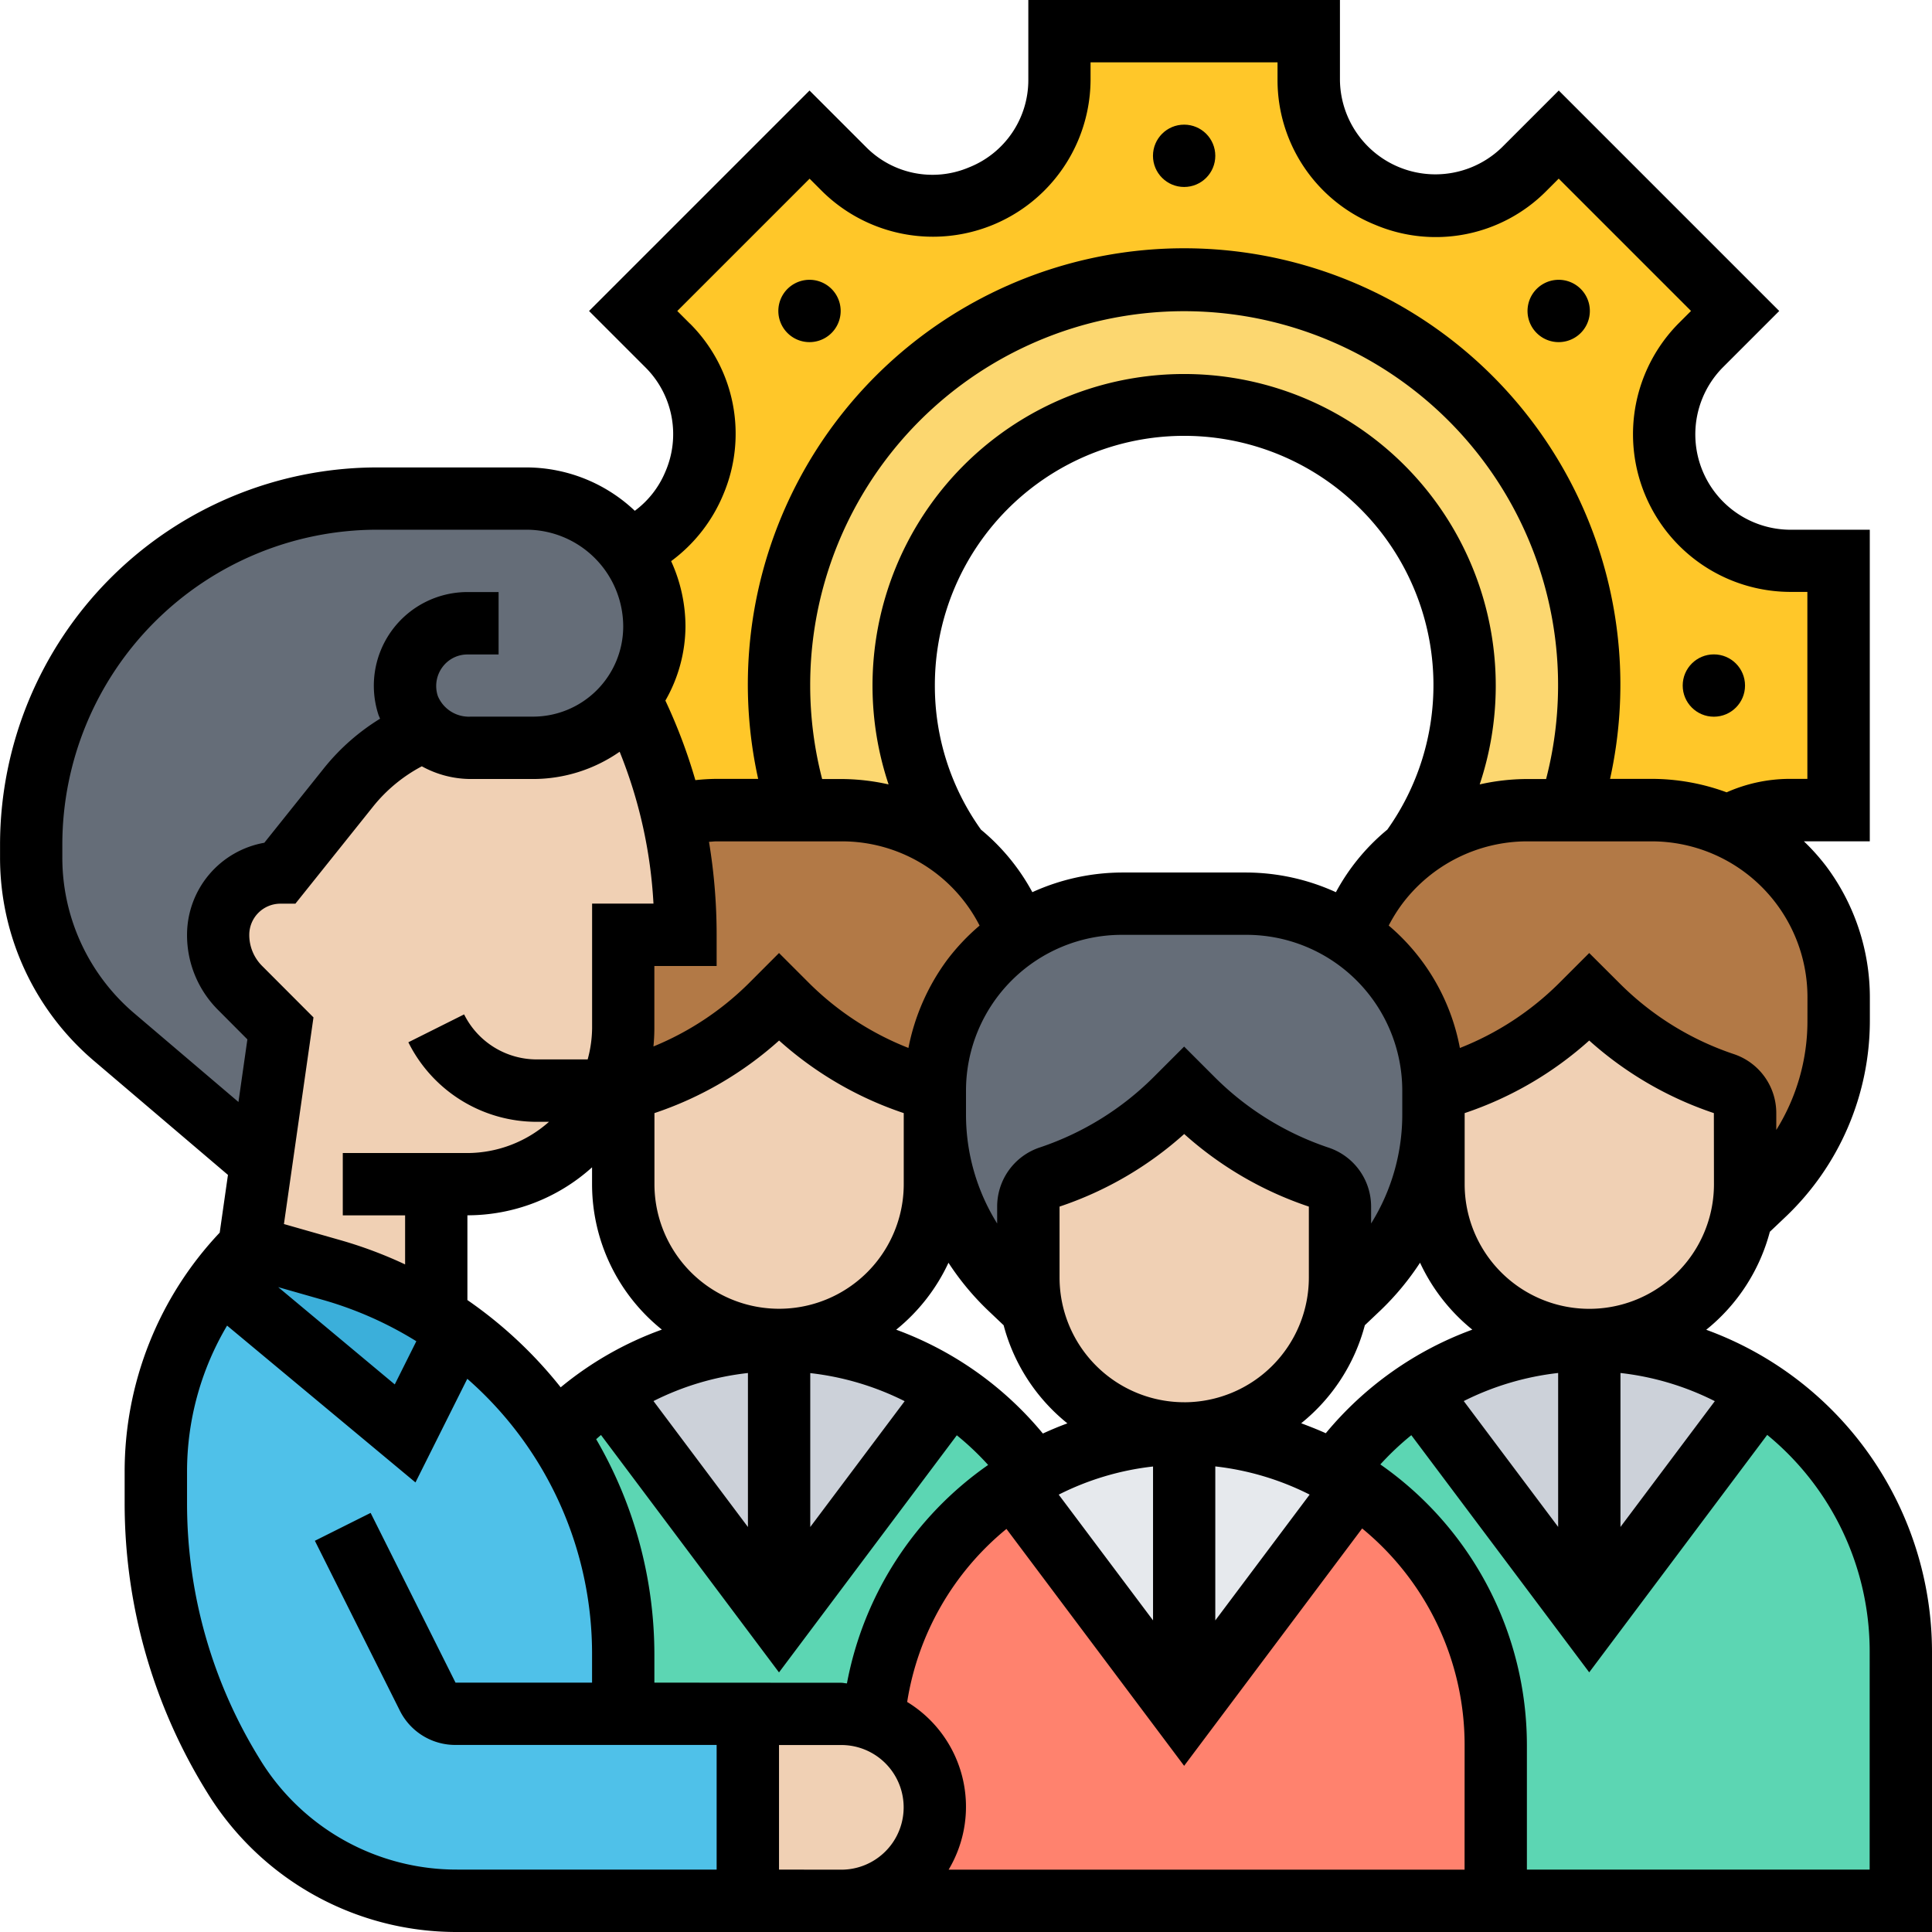 <svg xmlns="http://www.w3.org/2000/svg" xmlns:xlink="http://www.w3.org/1999/xlink" width="85" height="85" viewBox="0 0 85 85">
  <defs>
    <clipPath id="clip-path">
      <rect id="Rectángulo_35927" data-name="Rectángulo 35927" width="85" height="85" transform="translate(285 4028)" fill="#fff" stroke="#707070" stroke-width="1"/>
    </clipPath>
  </defs>
  <g id="Enmascarar_grupo_120" data-name="Enmascarar grupo 120" transform="translate(-285 -4028)" clip-path="url(#clip-path)">
    <g id="trabajo-en-equipo" transform="translate(283.629 4026.629)">
      <g id="Grupo_92767" data-name="Grupo 92767">
        <g id="Grupo_92745" data-name="Grupo 92745">
          <path id="Trazado_127100" data-name="Trazado 127100" d="M63.736,62.6,71.29,72.661,78.844,62.6A13.677,13.677,0,0,1,85,74.032V85H67.177V78.145a13.677,13.677,0,0,0-6.156-11.434c-.3-.206-.617-.4-.932-.576A13.562,13.562,0,0,1,63.736,62.6Z" fill="#5cd6b3"/>
        </g>
        <g id="Grupo_92746" data-name="Grupo 92746">
          <path id="Trazado_127101" data-name="Trazado 127101" d="M71.29,60.323V72.661L63.736,62.6A13.586,13.586,0,0,1,71.29,60.323Z" fill="#ccd1d9"/>
        </g>
        <g id="Grupo_92747" data-name="Grupo 92747">
          <path id="Trazado_127102" data-name="Trazado 127102" d="M78.844,62.6,71.29,72.661V60.323A13.586,13.586,0,0,1,78.844,62.6Z" fill="#ccd1d9"/>
        </g>
        <g id="Grupo_92748" data-name="Grupo 92748">
          <path id="Trazado_127103" data-name="Trazado 127103" d="M42.5,80.887a4.078,4.078,0,0,0-2.7-3.852v-.014A13.757,13.757,0,0,1,45.914,66.7l7.554,10.077,7.554-10.063a13.677,13.677,0,0,1,6.156,11.434V85H38.387A4.119,4.119,0,0,0,42.5,80.887Z" fill="#ff826e"/>
        </g>
        <g id="Grupo_92749" data-name="Grupo 92749">
          <path id="Trazado_127104" data-name="Trazado 127104" d="M61.022,66.711,53.468,76.774V64.435a13.665,13.665,0,0,1,6.622,1.7c.315.178.631.37.932.576Z" fill="#e6e9ed"/>
        </g>
        <g id="Grupo_92750" data-name="Grupo 92750">
          <path id="Trazado_127105" data-name="Trazado 127105" d="M53.468,64.435V76.774L45.914,66.7c.3-.192.617-.384.932-.562A13.665,13.665,0,0,1,53.468,64.435Z" fill="#e6e9ed"/>
        </g>
        <g id="Grupo_92751" data-name="Grupo 92751">
          <path id="Trazado_127106" data-name="Trazado 127106" d="M43.2,62.6a13.562,13.562,0,0,1,3.647,3.537c-.315.178-.631.37-.932.562A13.757,13.757,0,0,0,39.8,77.021v.014a3.745,3.745,0,0,0-1.412-.26h-9.6V74.2a18.131,18.131,0,0,0-2.948-9.748A12.711,12.711,0,0,1,28.1,62.6l7.54,10.063Z" fill="#5cd6b3"/>
        </g>
        <g id="Grupo_92752" data-name="Grupo 92752">
          <path id="Trazado_127107" data-name="Trazado 127107" d="M43.2,62.6,35.645,72.661V60.323a13.585,13.585,0,0,1,6.4,1.59A12.137,12.137,0,0,1,43.2,62.6Z" fill="#ccd1d9"/>
        </g>
        <g id="Grupo_92753" data-name="Grupo 92753">
          <path id="Trazado_127108" data-name="Trazado 127108" d="M35.645,60.323V72.661L28.1,62.6A13.575,13.575,0,0,1,35.645,60.323Z" fill="#ccd1d9"/>
        </g>
        <g id="Grupo_92754" data-name="Grupo 92754">
          <path id="Trazado_127109" data-name="Trazado 127109" d="M38.387,76.774a3.745,3.745,0,0,1,1.412.26A4.108,4.108,0,0,1,38.387,85H34.274V76.774Z" fill="#f0d0b4"/>
        </g>
        <g id="Grupo_92755" data-name="Grupo 92755">
          <path id="Trazado_127110" data-name="Trazado 127110" d="M28.79,76.774h5.484V85H21.5a11.571,11.571,0,0,1-9.816-5.443A22.468,22.468,0,0,1,9.1,73.785a23,23,0,0,1-.877-6.279V66.135a14.049,14.049,0,0,1,2.852-8.473l.027.027,8.089,6.745,2.276-4.524a17.692,17.692,0,0,1,4.044,4.044c.11.165.233.329.329.494A18.131,18.131,0,0,1,28.79,74.2Z" fill="#4fc1e9"/>
        </g>
        <g id="Grupo_92756" data-name="Grupo 92756">
          <path id="Trazado_127111" data-name="Trazado 127111" d="M16.027,57.265a17.8,17.8,0,0,1,4.538,2.029c.315.206.617.4.9.6v.014l-2.276,4.524L11.1,57.69l-.027-.027a14.087,14.087,0,0,1,1.261-1.453Z" fill="#3bafda"/>
        </g>
        <g id="Grupo_92757" data-name="Grupo 92757">
          <path id="Trazado_127112" data-name="Trazado 127112" d="M63.9,53.715a10.583,10.583,0,0,1-2.742,4.3l-.973.932a6.46,6.46,0,0,0,.137-1.371V54.455a1.389,1.389,0,0,0-.932-1.3,14.162,14.162,0,0,1-5.552-3.427l-.37-.37-.37.37a14.162,14.162,0,0,1-5.552,3.427,1.389,1.389,0,0,0-.932,1.3v3.126a6.46,6.46,0,0,0,.137,1.371l-.973-.932A10.471,10.471,0,0,1,42.5,50.383V49.355a8.215,8.215,0,0,1,1.645-4.935,7.777,7.777,0,0,1,2-1.906,8.222,8.222,0,0,1,4.579-1.385H56.21a8.229,8.229,0,0,1,3.674.864,7.377,7.377,0,0,1,.9.521,7.777,7.777,0,0,1,2,1.906,8.215,8.215,0,0,1,1.645,4.935v1.028A10.528,10.528,0,0,1,63.9,53.715Z" fill="#656d78"/>
        </g>
        <g id="Grupo_92758" data-name="Grupo 92758">
          <path id="Trazado_127113" data-name="Trazado 127113" d="M78.145,50.342a1.389,1.389,0,0,0-.932-1.3,14.162,14.162,0,0,1-5.552-3.427l-.37-.37-.37.37a14.162,14.162,0,0,1-5.552,3.427,1.389,1.389,0,0,0-.932,1.3v-.987a8.215,8.215,0,0,0-1.645-4.935,7.777,7.777,0,0,0-2-1.906,8.162,8.162,0,0,1,1.179-2.207A7.361,7.361,0,0,1,63.448,38.8c0-.014.014-.014.014-.027a8.258,8.258,0,0,1,5.086-1.755h5.484a8.251,8.251,0,0,1,3.359.713c.11.055.219.11.315.151a8,8,0,0,1,2.906,2.427,8.215,8.215,0,0,1,1.645,4.935V46.27a10.471,10.471,0,0,1-3.277,7.636l-.973.932a6.46,6.46,0,0,0,.137-1.371Z" fill="#b27946"/>
        </g>
        <g id="Grupo_92759" data-name="Grupo 92759">
          <path id="Trazado_127114" data-name="Trazado 127114" d="M29.723,49.04a1.425,1.425,0,0,0-.781.685l-.727-.356v-.014a6.773,6.773,0,0,0,.576-2.742V42.5h2.742a22.9,22.9,0,0,0-.59-5.251h.014a8.4,8.4,0,0,1,1.947-.233h5.484a8.229,8.229,0,0,1,3.674.864,7.374,7.374,0,0,1,1.426.9,7.8,7.8,0,0,1,1.481,1.522,8.162,8.162,0,0,1,1.179,2.207,7.777,7.777,0,0,0-2,1.906A8.215,8.215,0,0,0,42.5,49.355v.987a1.389,1.389,0,0,0-.932-1.3,14.162,14.162,0,0,1-5.552-3.427l-.37-.37-.37.37a14.162,14.162,0,0,1-5.552,3.427Z" fill="#b27946"/>
        </g>
        <g id="Grupo_92760" data-name="Grupo 92760">
          <path id="Trazado_127115" data-name="Trazado 127115" d="M20.044,33.506a8.314,8.314,0,0,0-3.318,2.481l-3.016,3.77A2.762,2.762,0,0,0,10.968,42.5a3.3,3.3,0,0,0,.973,2.344l1.769,1.769-.836,5.9L6.361,46.969A10.325,10.325,0,0,1,2.742,39.1v-.562a15.24,15.24,0,0,1,.946-5.278A15.04,15.04,0,0,1,6.4,28.626a15.284,15.284,0,0,1,11.571-5.319h6.553a5.674,5.674,0,0,1,3.99,1.645,5.9,5.9,0,0,1,.535.631,5.641,5.641,0,0,1,1.11,3.359,5.347,5.347,0,0,1-5.333,5.333H22.086a3.019,3.019,0,0,1-2.043-.768Z" fill="#656d78"/>
        </g>
        <g id="Grupo_92761" data-name="Grupo 92761">
          <path id="Trazado_127116" data-name="Trazado 127116" d="M80.092,26.048a5.462,5.462,0,0,1-5.059-3.386c-.014-.027-.027-.041-.027-.069a5.481,5.481,0,0,1,1.165-6l1.535-1.535-7.76-7.76L68.411,8.829a5.481,5.481,0,0,1-6,1.165c-.027,0-.041-.014-.069-.027a5.462,5.462,0,0,1-3.386-5.059V2.742H47.984V4.908A5.462,5.462,0,0,1,44.6,9.967c-.027.014-.041.027-.069.027a5.481,5.481,0,0,1-6-1.165L36.989,7.294l-7.76,7.76,1.535,1.535a5.481,5.481,0,0,1,1.165,6c0,.027-.014.041-.027.069a5.455,5.455,0,0,1-2.852,2.92,5.641,5.641,0,0,1,1.11,3.359,5.3,5.3,0,0,1-1.069,3.194,21.6,21.6,0,0,1,1.851,5.114h.014a8.4,8.4,0,0,1,1.947-.233h3.606a17.823,17.823,0,1,1,33.918,0h3.606a8.251,8.251,0,0,1,3.359.713,5.514,5.514,0,0,1,2.7-.713h2.166V26.048Z" fill="#ffc729"/>
        </g>
        <g id="Grupo_92762" data-name="Grupo 92762">
          <path id="Trazado_127117" data-name="Trazado 127117" d="M63.462,38.771a12.341,12.341,0,1,0-19.975.014,7.374,7.374,0,0,0-1.426-.9,8.229,8.229,0,0,0-3.674-.864H36.509a17.823,17.823,0,1,1,33.918,0H68.548a8.258,8.258,0,0,0-5.086,1.755Z" fill="#fcd770"/>
        </g>
        <g id="Grupo_92763" data-name="Grupo 92763">
          <path id="Trazado_127118" data-name="Trazado 127118" d="M78.145,50.342v3.126a6.46,6.46,0,0,1-.137,1.371,6.854,6.854,0,0,1-13.573-1.371V50.342a1.389,1.389,0,0,1,.932-1.3,14.162,14.162,0,0,0,5.552-3.427l.37-.37.37.37a14.162,14.162,0,0,0,5.552,3.427A1.389,1.389,0,0,1,78.145,50.342Z" fill="#f0d0b4"/>
        </g>
        <g id="Grupo_92764" data-name="Grupo 92764">
          <path id="Trazado_127119" data-name="Trazado 127119" d="M60.323,54.455v3.126a6.46,6.46,0,0,1-.137,1.371,6.853,6.853,0,0,1-13.435,0,6.46,6.46,0,0,1-.137-1.371V54.455a1.389,1.389,0,0,1,.932-1.3A14.162,14.162,0,0,0,53.1,49.725l.37-.37.37.37a14.162,14.162,0,0,0,5.552,3.427A1.389,1.389,0,0,1,60.323,54.455Z" fill="#f0d0b4"/>
        </g>
        <g id="Grupo_92765" data-name="Grupo 92765">
          <path id="Trazado_127120" data-name="Trazado 127120" d="M42.5,50.383v3.085a6.855,6.855,0,1,1-13.71,0V50.342a1.324,1.324,0,0,1,.151-.617,1.425,1.425,0,0,1,.781-.685,14.162,14.162,0,0,0,5.552-3.427l.37-.37.37.37a14.162,14.162,0,0,0,5.552,3.427,1.389,1.389,0,0,1,.932,1.3Z" fill="#f0d0b4"/>
        </g>
        <g id="Grupo_92766" data-name="Grupo 92766">
          <path id="Trazado_127121" data-name="Trazado 127121" d="M28.215,49.355v.014a6.848,6.848,0,0,1-6.279,4.1H20.565v5.827a17.8,17.8,0,0,0-4.538-2.029L12.339,56.21l.535-3.7.836-5.9-1.769-1.769a3.3,3.3,0,0,1-.973-2.344,2.762,2.762,0,0,1,2.742-2.742l3.016-3.77a8.314,8.314,0,0,1,3.318-2.481,3.019,3.019,0,0,0,2.043.768h2.742a5.31,5.31,0,0,0,4.264-2.139,21.6,21.6,0,0,1,1.851,5.114,22.9,22.9,0,0,1,.59,5.251H28.79v4.113a6.773,6.773,0,0,1-.576,2.742Z" fill="#f0d0b4"/>
        </g>
      </g>
      <g id="Grupo_92768" data-name="Grupo 92768">
        <path id="Trazado_127122" data-name="Trazado 127122" d="M76.437,59.876a8.232,8.232,0,0,0,2.8-4.312l.7-.664a11.915,11.915,0,0,0,3.7-8.627V45.242a9.642,9.642,0,0,0-1.919-5.757,9.377,9.377,0,0,0-.984-1.1h2.9V24.677H80.1a4.195,4.195,0,0,1-2.95-7.124l2.5-2.5-9.7-9.7-2.5,2.5A4.2,4.2,0,0,1,60.323,4.9V1.371H46.613V4.9A4.132,4.132,0,0,1,44,8.736a4.109,4.109,0,0,1-4.513-.882l-2.5-2.5-9.7,9.7,2.5,2.5a4.145,4.145,0,0,1,.851,4.585A4.093,4.093,0,0,1,29.3,23.844a6.957,6.957,0,0,0-4.774-1.908H17.973a16.607,16.607,0,0,0-16.6,16.6V39.1a11.729,11.729,0,0,0,4.1,8.917L11.4,53.062l-.363,2.54A15.3,15.3,0,0,0,6.855,66.138v1.371a24.1,24.1,0,0,0,3.666,12.78,12.863,12.863,0,0,0,10.972,6.082H86.371V74.032a15.092,15.092,0,0,0-9.934-14.157ZM65.806,83.629h-22.7a5.4,5.4,0,0,0-1.823-7.379,12.316,12.316,0,0,1,4.368-7.613L53.468,79.06,61.3,68.617a12.321,12.321,0,0,1,4.508,9.528ZM30.161,75.4V74.19a18.85,18.85,0,0,0-2.561-9.5c.071-.062.14-.125.212-.185l7.832,10.445,7.823-10.432a12.255,12.255,0,0,1,1.378,1.305,15.114,15.114,0,0,0-6.212,9.609c-.082,0-.162-.026-.247-.026ZM12.906,43.871a1.928,1.928,0,0,1-.568-1.371,1.371,1.371,0,0,1,1.371-1.371h.658l3.426-4.282a6.837,6.837,0,0,1,2.137-1.762,4.474,4.474,0,0,0,2.151.559h2.742a6.662,6.662,0,0,0,3.81-1.2,20.8,20.8,0,0,1,1.488,6.682h-2.7v5.484a5.4,5.4,0,0,1-.195,1.371H25A3.571,3.571,0,0,1,21.79,46l-2.453,1.227A6.305,6.305,0,0,0,25,50.726h.524A5.432,5.432,0,0,1,21.935,52.1H16.452v2.742h2.742V57a18.966,18.966,0,0,0-2.8-1.054l-2.531-.722,1.3-9.092Zm24.11-12.339a16.452,16.452,0,1,1,32.377,4.113h-.845a9.553,9.553,0,0,0-2.077.237,13.71,13.71,0,1,0-26.006,0,9.575,9.575,0,0,0-2.078-.237h-.845A16.479,16.479,0,0,1,37.016,31.532ZM63.065,50.343v.042A9.05,9.05,0,0,1,61.694,55.2v-.739a2.735,2.735,0,0,0-1.874-2.6,12.873,12.873,0,0,1-5.007-3.1l-1.345-1.345L52.124,48.76a12.869,12.869,0,0,1-5.005,3.094,2.739,2.739,0,0,0-1.877,2.6V55.2a9.05,9.05,0,0,1-1.371-4.809V49.355A6.855,6.855,0,0,1,50.726,42.5H56.21a6.857,6.857,0,0,1,6.855,6.855ZM58.99,67.127l-4.151,5.535V65.887A12.23,12.23,0,0,1,58.99,67.127ZM40.8,59.872a8.267,8.267,0,0,0,2.3-2.945,11.818,11.818,0,0,0,1.727,2.085l.7.665a8.235,8.235,0,0,0,2.805,4.316c-.367.134-.725.285-1.079.447A15.118,15.118,0,0,0,40.8,59.872Zm-10.636-6.4V50.343a15.616,15.616,0,0,0,5.484-3.193,15.637,15.637,0,0,0,5.484,3.193v3.124a5.484,5.484,0,0,1-10.968,0Zm4.113,15.081-4.155-5.541a12.216,12.216,0,0,1,4.155-1.234Zm2.742-6.771a12.314,12.314,0,0,1,4.153,1.235l-4.153,5.536ZM52.1,65.891v6.77l-4.15-5.532A12.2,12.2,0,0,1,52.1,65.891Zm1.371-2.827a5.489,5.489,0,0,1-5.484-5.484V54.456a15.616,15.616,0,0,0,5.484-3.193,15.637,15.637,0,0,0,5.484,3.193v3.124A5.489,5.489,0,0,1,53.468,63.065ZM56.21,39.758H50.726a9.6,9.6,0,0,0-3.936.865,9.288,9.288,0,0,0-2.259-2.75,10.862,10.862,0,0,1-2.03-6.341,10.968,10.968,0,1,1,19.906,6.339,9.25,9.25,0,0,0-2.262,2.753,9.564,9.564,0,0,0-3.935-.866ZM38.387,38.387a6.8,6.8,0,0,1,6.082,3.706,9.474,9.474,0,0,0-1.42,1.5,9.618,9.618,0,0,0-1.711,3.883,12.867,12.867,0,0,1-4.349-2.832L35.645,43.3,34.3,44.647a12.878,12.878,0,0,1-4.18,2.764c.025-.262.04-.528.04-.8V43.871H32.9V42.5a25.069,25.069,0,0,0-.336-4.092c.112-.005.223-.021.336-.021ZM15.644,58.58a16.211,16.211,0,0,1,4.044,1.8l-.949,1.9L13.611,58Zm6.291-.012V54.839a8.184,8.184,0,0,0,5.484-2.111v.74a8.205,8.205,0,0,0,3.072,6.4,14.937,14.937,0,0,0-4.452,2.539A19.072,19.072,0,0,0,21.935,58.568ZM59.7,64.427c-.354-.16-.714-.3-1.082-.439a8.232,8.232,0,0,0,2.8-4.312l.7-.664a11.946,11.946,0,0,0,1.729-2.087,8.267,8.267,0,0,0,2.3,2.945A15.1,15.1,0,0,0,59.7,64.427Zm10.223-2.65v6.771l-4.153-5.536A12.314,12.314,0,0,1,69.919,61.777Zm2.742,0a12.23,12.23,0,0,1,4.151,1.239l-4.151,5.535Zm4.113-8.307a5.484,5.484,0,0,1-10.968,0V50.343A15.616,15.616,0,0,0,71.29,47.15a15.637,15.637,0,0,0,5.484,3.193Zm4.113-7.195a9.05,9.05,0,0,1-1.371,4.809v-.739a2.735,2.735,0,0,0-1.874-2.6,12.873,12.873,0,0,1-5.007-3.1L71.29,43.3l-1.344,1.344A12.864,12.864,0,0,1,65.6,47.478a9.311,9.311,0,0,0-3.131-5.387,6.987,6.987,0,0,1,.6-.962,6.889,6.889,0,0,1,5.484-2.742h5.484a6.857,6.857,0,0,1,6.855,6.855ZM31.73,15.615l-.561-.561L36.99,9.233l.561.561a6.936,6.936,0,0,0,11.8-4.89V4.113h8.226V4.9a6.864,6.864,0,0,0,4.3,6.363,6.851,6.851,0,0,0,7.51-1.472l.561-.561,5.821,5.821-.561.561a6.936,6.936,0,0,0,4.889,11.8h.791v8.226H80.1a6.871,6.871,0,0,0-2.764.592,9.561,9.561,0,0,0-3.3-.592H72.207a19.194,19.194,0,1,0-37.48,0H32.9a9.3,9.3,0,0,0-.936.056,23.783,23.783,0,0,0-1.319-3.5,6.623,6.623,0,0,0,.884-3.266,6.936,6.936,0,0,0-.631-2.869,6.943,6.943,0,0,0,2.3-2.945,6.847,6.847,0,0,0-1.472-7.507ZM7.255,45.933A8.987,8.987,0,0,1,4.113,39.1v-.565a13.862,13.862,0,0,1,13.86-13.859h6.557a4.265,4.265,0,0,1,4.26,4.26A3.971,3.971,0,0,1,24.824,32.9H22.082A1.48,1.48,0,0,1,20.636,32a1.394,1.394,0,0,1,.2-1.278,1.362,1.362,0,0,1,1.1-.557h1.371V27.419H21.935a4.121,4.121,0,0,0-3.92,5.38c.021.067.053.128.078.192a9.62,9.62,0,0,0-2.442,2.143L13,38.449A4.118,4.118,0,0,0,9.6,42.5a4.647,4.647,0,0,0,1.371,3.31L12.255,47.1l-.393,2.754Zm5.589,32.9A21.356,21.356,0,0,1,9.6,67.509V66.138a12.59,12.59,0,0,1,1.762-6.446l8.288,6.9,2.28-4.56A16.073,16.073,0,0,1,27.419,74.19V75.4H21.412l-3.735-7.468-2.453,1.227,3.735,7.466a2.724,2.724,0,0,0,2.453,1.516H32.9v5.484H21.493A10.141,10.141,0,0,1,12.845,78.836Zm22.8,4.793V78.145h2.742a2.742,2.742,0,1,1,0,5.484Zm47.984,0H68.548V78.145A15.064,15.064,0,0,0,62.1,65.8a12.448,12.448,0,0,1,1.363-1.287L71.29,74.947,79.121,64.5a12.321,12.321,0,0,1,4.508,9.528Z"/>
        <circle id="Elipse_5128" data-name="Elipse 5128" cx="1.371" cy="1.371" r="1.371" transform="translate(52.097 6.855)"/>
        <path id="Trazado_127123" data-name="Trazado 127123" d="M36.987,16.423a1.371,1.371,0,1,0-.969-.4,1.367,1.367,0,0,0,.969.4Z"/>
        <circle id="Elipse_5129" data-name="Elipse 5129" cx="1.371" cy="1.371" r="1.371" transform="translate(75.403 30.161)"/>
        <path id="Trazado_127124" data-name="Trazado 127124" d="M69.948,16.423a1.371,1.371,0,1,0-.969-.4,1.367,1.367,0,0,0,.969.4Z"/>
      </g>
    </g>
  </g>
</svg>
